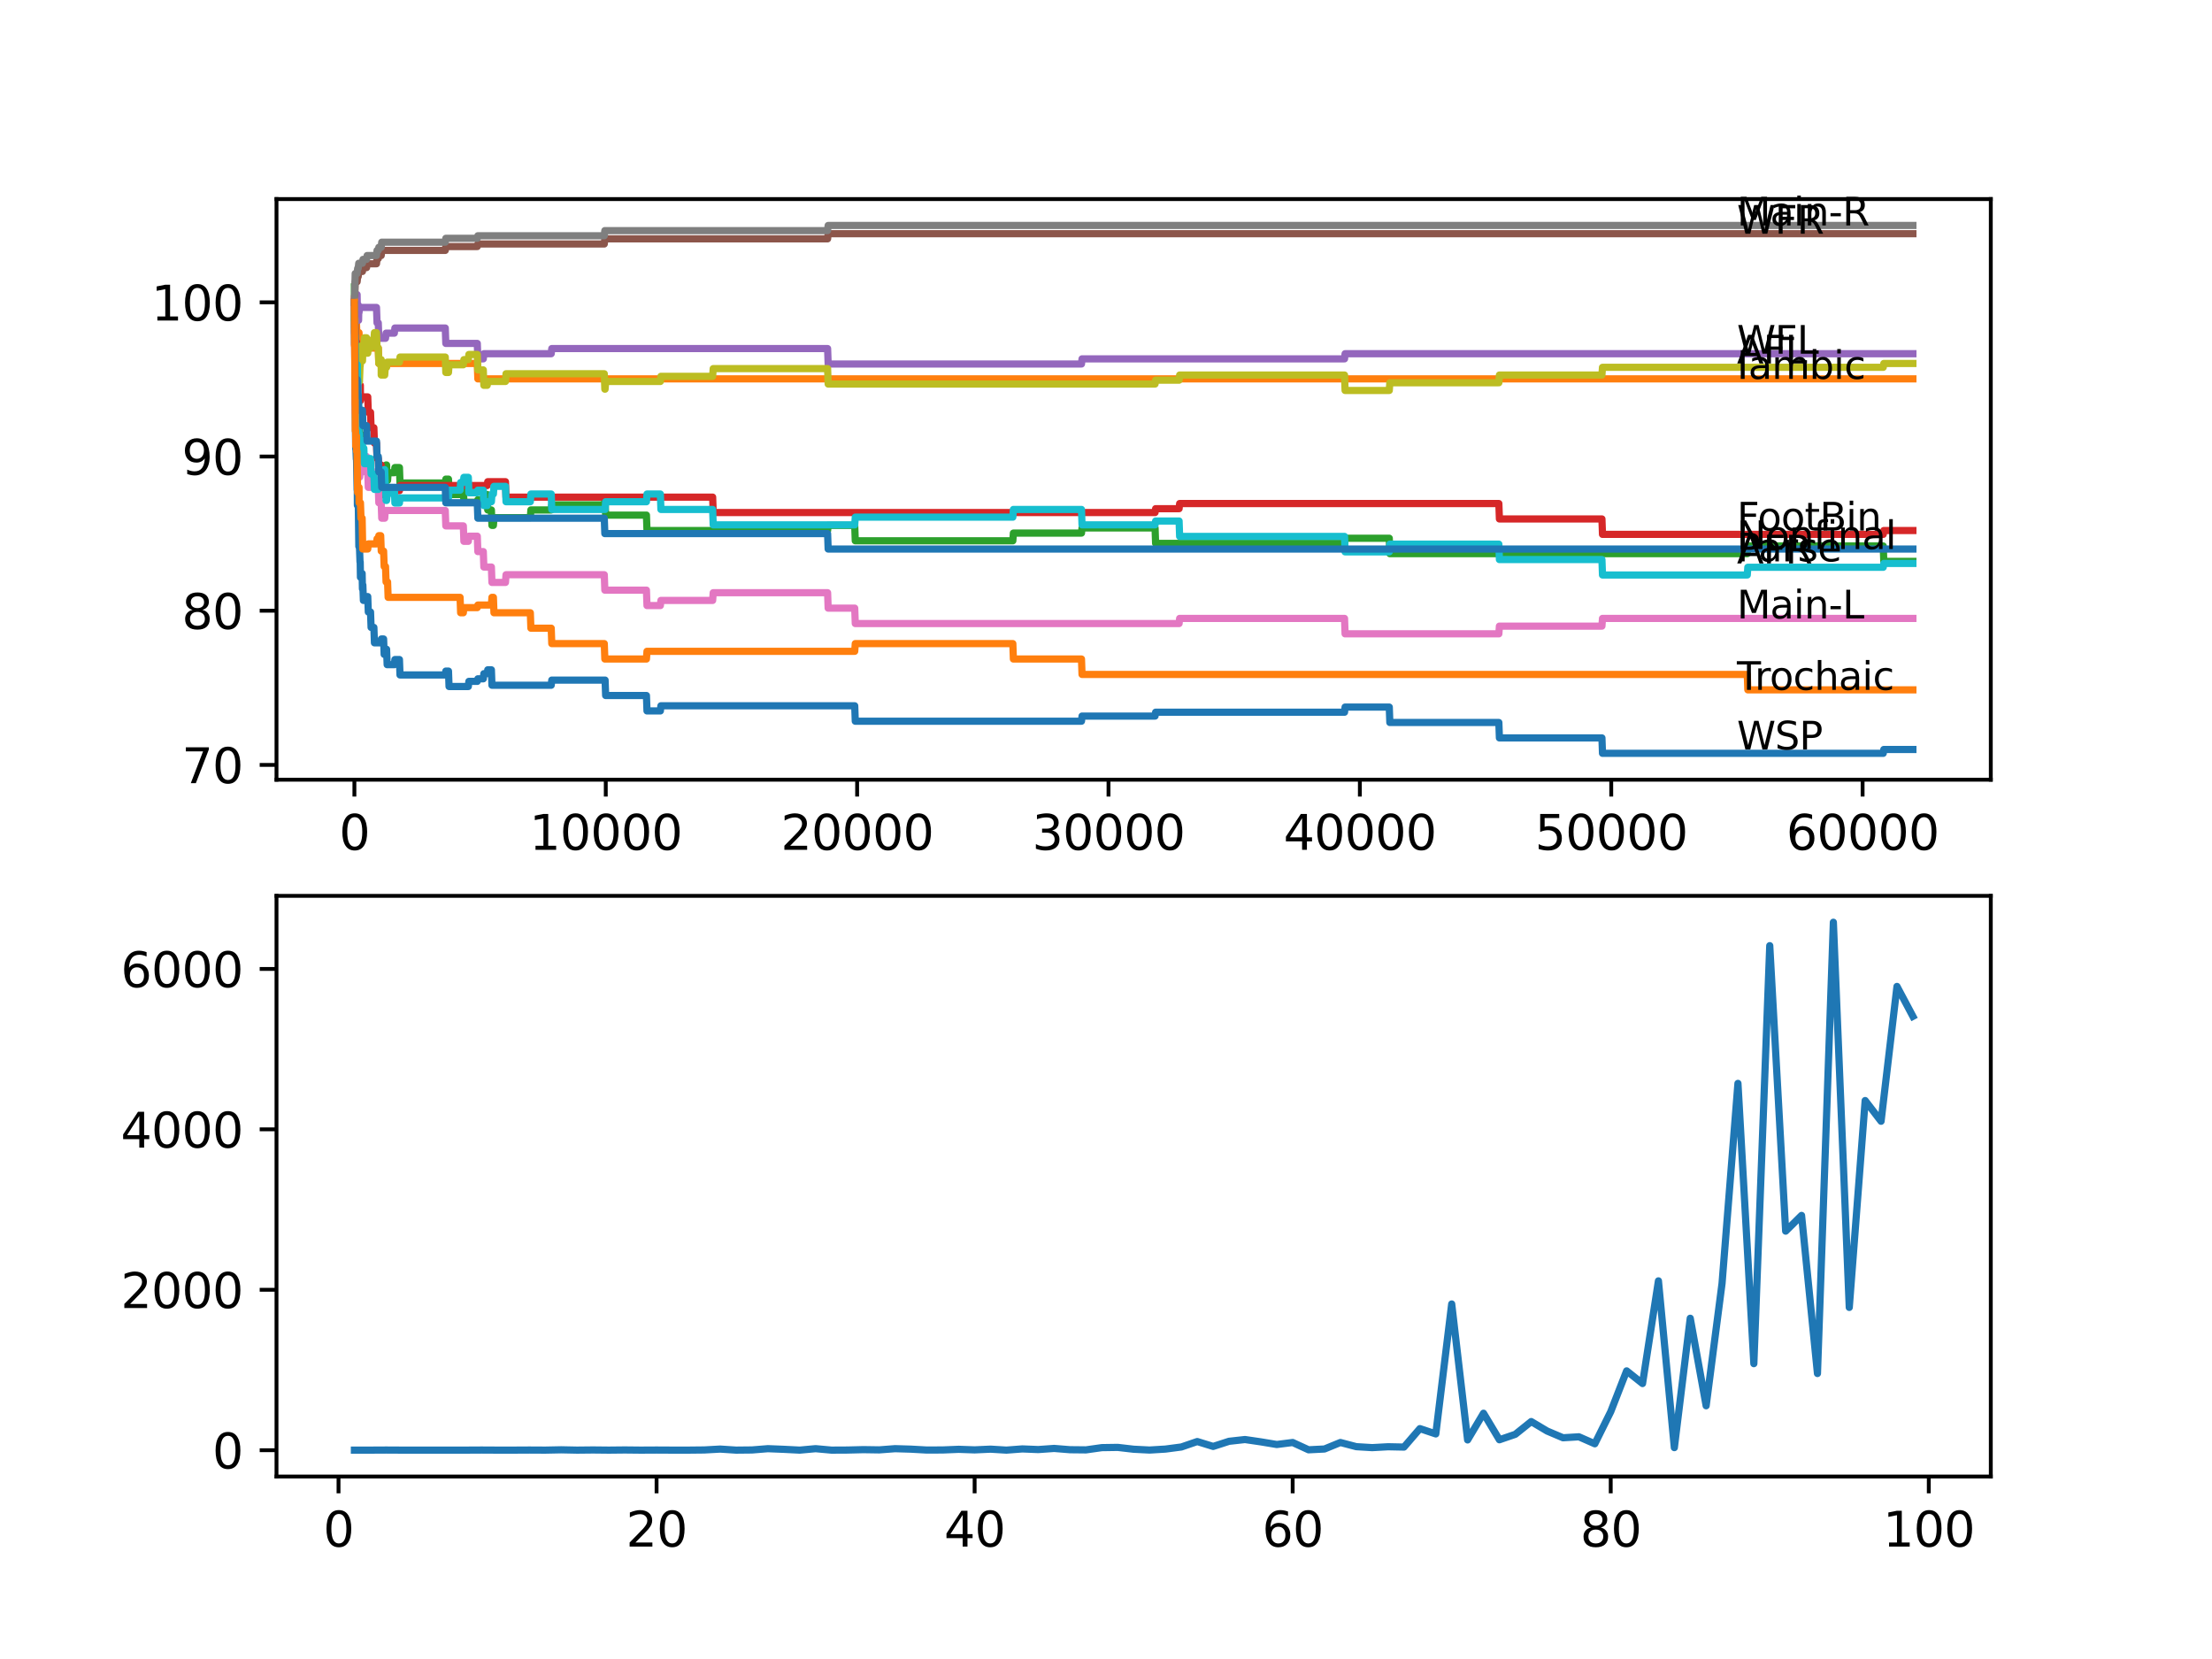<?xml version="1.0" encoding="utf-8" standalone="no"?>
<!DOCTYPE svg PUBLIC "-//W3C//DTD SVG 1.1//EN"
  "http://www.w3.org/Graphics/SVG/1.1/DTD/svg11.dtd">
<svg xmlns:xlink="http://www.w3.org/1999/xlink" width="460.8pt" height="345.6pt" viewBox="0 0 460.8 345.6" xmlns="http://www.w3.org/2000/svg" version="1.1">
 <defs>
  <style type="text/css">*{stroke-linejoin: round; stroke-linecap: butt}</style>
 </defs>
 <g id="figure_1">
  <g id="patch_1">
   <path d="M 0 345.6 
L 460.8 345.6 
L 460.8 0 
L 0 0 
z
" style="fill: #ffffff"/>
  </g>
  <g id="axes_1">
   <g id="patch_2">
    <path d="M 57.6 162.432 
L 414.72 162.432 
L 414.72 41.472 
L 57.6 41.472 
z
" style="fill: #ffffff"/>
   </g>
   <g id="matplotlib.axis_1">
    <g id="xtick_1">
     <g id="line2d_1">
      <defs>
       <path id="m970e9a6463" d="M 0 0 
L 0 3.5 
" style="stroke: #000000; stroke-width: 0.8"/>
      </defs>
      <g>
       <use xlink:href="#m970e9a6463" x="73.827" y="162.432" style="stroke: #000000; stroke-width: 0.8"/>
      </g>
     </g>
     <g id="text_1">
      <!-- 0 -->
      <g transform="translate(70.646 177.03)scale(0.1 -0.1)">
       <defs>
        <path id="DejaVuSans-30" d="M 2034 4250 
Q 1547 4250 1301 3770 
Q 1056 3291 1056 2328 
Q 1056 1369 1301 889 
Q 1547 409 2034 409 
Q 2525 409 2770 889 
Q 3016 1369 3016 2328 
Q 3016 3291 2770 3770 
Q 2525 4250 2034 4250 
z
M 2034 4750 
Q 2819 4750 3233 4129 
Q 3647 3509 3647 2328 
Q 3647 1150 3233 529 
Q 2819 -91 2034 -91 
Q 1250 -91 836 529 
Q 422 1150 422 2328 
Q 422 3509 836 4129 
Q 1250 4750 2034 4750 
z
" transform="scale(0.016)"/>
       </defs>
       <use xlink:href="#DejaVuSans-30"/>
      </g>
     </g>
    </g>
    <g id="xtick_2">
     <g id="line2d_2">
      <g>
       <use xlink:href="#m970e9a6463" x="126.192" y="162.432" style="stroke: #000000; stroke-width: 0.8"/>
      </g>
     </g>
     <g id="text_2">
      <!-- 10000 -->
      <g transform="translate(110.286 177.03)scale(0.1 -0.1)">
       <defs>
        <path id="DejaVuSans-31" d="M 794 531 
L 1825 531 
L 1825 4091 
L 703 3866 
L 703 4441 
L 1819 4666 
L 2450 4666 
L 2450 531 
L 3481 531 
L 3481 0 
L 794 0 
L 794 531 
z
" transform="scale(0.016)"/>
       </defs>
       <use xlink:href="#DejaVuSans-31"/>
       <use xlink:href="#DejaVuSans-30" x="63.623"/>
       <use xlink:href="#DejaVuSans-30" x="127.246"/>
       <use xlink:href="#DejaVuSans-30" x="190.869"/>
       <use xlink:href="#DejaVuSans-30" x="254.492"/>
      </g>
     </g>
    </g>
    <g id="xtick_3">
     <g id="line2d_3">
      <g>
       <use xlink:href="#m970e9a6463" x="178.556" y="162.432" style="stroke: #000000; stroke-width: 0.8"/>
      </g>
     </g>
     <g id="text_3">
      <!-- 20000 -->
      <g transform="translate(162.65 177.03)scale(0.1 -0.1)">
       <defs>
        <path id="DejaVuSans-32" d="M 1228 531 
L 3431 531 
L 3431 0 
L 469 0 
L 469 531 
Q 828 903 1448 1529 
Q 2069 2156 2228 2338 
Q 2531 2678 2651 2914 
Q 2772 3150 2772 3378 
Q 2772 3750 2511 3984 
Q 2250 4219 1831 4219 
Q 1534 4219 1204 4116 
Q 875 4013 500 3803 
L 500 4441 
Q 881 4594 1212 4672 
Q 1544 4750 1819 4750 
Q 2544 4750 2975 4387 
Q 3406 4025 3406 3419 
Q 3406 3131 3298 2873 
Q 3191 2616 2906 2266 
Q 2828 2175 2409 1742 
Q 1991 1309 1228 531 
z
" transform="scale(0.016)"/>
       </defs>
       <use xlink:href="#DejaVuSans-32"/>
       <use xlink:href="#DejaVuSans-30" x="63.623"/>
       <use xlink:href="#DejaVuSans-30" x="127.246"/>
       <use xlink:href="#DejaVuSans-30" x="190.869"/>
       <use xlink:href="#DejaVuSans-30" x="254.492"/>
      </g>
     </g>
    </g>
    <g id="xtick_4">
     <g id="line2d_4">
      <g>
       <use xlink:href="#m970e9a6463" x="230.921" y="162.432" style="stroke: #000000; stroke-width: 0.8"/>
      </g>
     </g>
     <g id="text_4">
      <!-- 30000 -->
      <g transform="translate(215.015 177.03)scale(0.1 -0.1)">
       <defs>
        <path id="DejaVuSans-33" d="M 2597 2516 
Q 3050 2419 3304 2112 
Q 3559 1806 3559 1356 
Q 3559 666 3084 287 
Q 2609 -91 1734 -91 
Q 1441 -91 1130 -33 
Q 819 25 488 141 
L 488 750 
Q 750 597 1062 519 
Q 1375 441 1716 441 
Q 2309 441 2620 675 
Q 2931 909 2931 1356 
Q 2931 1769 2642 2001 
Q 2353 2234 1838 2234 
L 1294 2234 
L 1294 2753 
L 1863 2753 
Q 2328 2753 2575 2939 
Q 2822 3125 2822 3475 
Q 2822 3834 2567 4026 
Q 2313 4219 1838 4219 
Q 1578 4219 1281 4162 
Q 984 4106 628 3988 
L 628 4550 
Q 988 4650 1302 4700 
Q 1616 4750 1894 4750 
Q 2613 4750 3031 4423 
Q 3450 4097 3450 3541 
Q 3450 3153 3228 2886 
Q 3006 2619 2597 2516 
z
" transform="scale(0.016)"/>
       </defs>
       <use xlink:href="#DejaVuSans-33"/>
       <use xlink:href="#DejaVuSans-30" x="63.623"/>
       <use xlink:href="#DejaVuSans-30" x="127.246"/>
       <use xlink:href="#DejaVuSans-30" x="190.869"/>
       <use xlink:href="#DejaVuSans-30" x="254.492"/>
      </g>
     </g>
    </g>
    <g id="xtick_5">
     <g id="line2d_5">
      <g>
       <use xlink:href="#m970e9a6463" x="283.285" y="162.432" style="stroke: #000000; stroke-width: 0.8"/>
      </g>
     </g>
     <g id="text_5">
      <!-- 40000 -->
      <g transform="translate(267.379 177.03)scale(0.1 -0.1)">
       <defs>
        <path id="DejaVuSans-34" d="M 2419 4116 
L 825 1625 
L 2419 1625 
L 2419 4116 
z
M 2253 4666 
L 3047 4666 
L 3047 1625 
L 3713 1625 
L 3713 1100 
L 3047 1100 
L 3047 0 
L 2419 0 
L 2419 1100 
L 313 1100 
L 313 1709 
L 2253 4666 
z
" transform="scale(0.016)"/>
       </defs>
       <use xlink:href="#DejaVuSans-34"/>
       <use xlink:href="#DejaVuSans-30" x="63.623"/>
       <use xlink:href="#DejaVuSans-30" x="127.246"/>
       <use xlink:href="#DejaVuSans-30" x="190.869"/>
       <use xlink:href="#DejaVuSans-30" x="254.492"/>
      </g>
     </g>
    </g>
    <g id="xtick_6">
     <g id="line2d_6">
      <g>
       <use xlink:href="#m970e9a6463" x="335.65" y="162.432" style="stroke: #000000; stroke-width: 0.8"/>
      </g>
     </g>
     <g id="text_6">
      <!-- 50000 -->
      <g transform="translate(319.744 177.03)scale(0.1 -0.1)">
       <defs>
        <path id="DejaVuSans-35" d="M 691 4666 
L 3169 4666 
L 3169 4134 
L 1269 4134 
L 1269 2991 
Q 1406 3038 1543 3061 
Q 1681 3084 1819 3084 
Q 2600 3084 3056 2656 
Q 3513 2228 3513 1497 
Q 3513 744 3044 326 
Q 2575 -91 1722 -91 
Q 1428 -91 1123 -41 
Q 819 9 494 109 
L 494 744 
Q 775 591 1075 516 
Q 1375 441 1709 441 
Q 2250 441 2565 725 
Q 2881 1009 2881 1497 
Q 2881 1984 2565 2268 
Q 2250 2553 1709 2553 
Q 1456 2553 1204 2497 
Q 953 2441 691 2322 
L 691 4666 
z
" transform="scale(0.016)"/>
       </defs>
       <use xlink:href="#DejaVuSans-35"/>
       <use xlink:href="#DejaVuSans-30" x="63.623"/>
       <use xlink:href="#DejaVuSans-30" x="127.246"/>
       <use xlink:href="#DejaVuSans-30" x="190.869"/>
       <use xlink:href="#DejaVuSans-30" x="254.492"/>
      </g>
     </g>
    </g>
    <g id="xtick_7">
     <g id="line2d_7">
      <g>
       <use xlink:href="#m970e9a6463" x="388.014" y="162.432" style="stroke: #000000; stroke-width: 0.8"/>
      </g>
     </g>
     <g id="text_7">
      <!-- 60000 -->
      <g transform="translate(372.108 177.03)scale(0.1 -0.1)">
       <defs>
        <path id="DejaVuSans-36" d="M 2113 2584 
Q 1688 2584 1439 2293 
Q 1191 2003 1191 1497 
Q 1191 994 1439 701 
Q 1688 409 2113 409 
Q 2538 409 2786 701 
Q 3034 994 3034 1497 
Q 3034 2003 2786 2293 
Q 2538 2584 2113 2584 
z
M 3366 4563 
L 3366 3988 
Q 3128 4100 2886 4159 
Q 2644 4219 2406 4219 
Q 1781 4219 1451 3797 
Q 1122 3375 1075 2522 
Q 1259 2794 1537 2939 
Q 1816 3084 2150 3084 
Q 2853 3084 3261 2657 
Q 3669 2231 3669 1497 
Q 3669 778 3244 343 
Q 2819 -91 2113 -91 
Q 1303 -91 875 529 
Q 447 1150 447 2328 
Q 447 3434 972 4092 
Q 1497 4750 2381 4750 
Q 2619 4750 2861 4703 
Q 3103 4656 3366 4563 
z
" transform="scale(0.016)"/>
       </defs>
       <use xlink:href="#DejaVuSans-36"/>
       <use xlink:href="#DejaVuSans-30" x="63.623"/>
       <use xlink:href="#DejaVuSans-30" x="127.246"/>
       <use xlink:href="#DejaVuSans-30" x="190.869"/>
       <use xlink:href="#DejaVuSans-30" x="254.492"/>
      </g>
     </g>
    </g>
   </g>
   <g id="matplotlib.axis_2">
    <g id="ytick_1">
     <g id="line2d_8">
      <defs>
       <path id="mab4cc6ba25" d="M 0 0 
L -3.5 0 
" style="stroke: #000000; stroke-width: 0.8"/>
      </defs>
      <g>
       <use xlink:href="#mab4cc6ba25" x="57.6" y="159.343" style="stroke: #000000; stroke-width: 0.8"/>
      </g>
     </g>
     <g id="text_8">
      <!-- 70 -->
      <g transform="translate(37.875 163.142)scale(0.1 -0.1)">
       <defs>
        <path id="DejaVuSans-37" d="M 525 4666 
L 3525 4666 
L 3525 4397 
L 1831 0 
L 1172 0 
L 2766 4134 
L 525 4134 
L 525 4666 
z
" transform="scale(0.016)"/>
       </defs>
       <use xlink:href="#DejaVuSans-37"/>
       <use xlink:href="#DejaVuSans-30" x="63.623"/>
      </g>
     </g>
    </g>
    <g id="ytick_2">
     <g id="line2d_9">
      <g>
       <use xlink:href="#mab4cc6ba25" x="57.6" y="127.221" style="stroke: #000000; stroke-width: 0.8"/>
      </g>
     </g>
     <g id="text_9">
      <!-- 80 -->
      <g transform="translate(37.875 131.02)scale(0.1 -0.1)">
       <defs>
        <path id="DejaVuSans-38" d="M 2034 2216 
Q 1584 2216 1326 1975 
Q 1069 1734 1069 1313 
Q 1069 891 1326 650 
Q 1584 409 2034 409 
Q 2484 409 2743 651 
Q 3003 894 3003 1313 
Q 3003 1734 2745 1975 
Q 2488 2216 2034 2216 
z
M 1403 2484 
Q 997 2584 770 2862 
Q 544 3141 544 3541 
Q 544 4100 942 4425 
Q 1341 4750 2034 4750 
Q 2731 4750 3128 4425 
Q 3525 4100 3525 3541 
Q 3525 3141 3298 2862 
Q 3072 2584 2669 2484 
Q 3125 2378 3379 2068 
Q 3634 1759 3634 1313 
Q 3634 634 3220 271 
Q 2806 -91 2034 -91 
Q 1263 -91 848 271 
Q 434 634 434 1313 
Q 434 1759 690 2068 
Q 947 2378 1403 2484 
z
M 1172 3481 
Q 1172 3119 1398 2916 
Q 1625 2713 2034 2713 
Q 2441 2713 2670 2916 
Q 2900 3119 2900 3481 
Q 2900 3844 2670 4047 
Q 2441 4250 2034 4250 
Q 1625 4250 1398 4047 
Q 1172 3844 1172 3481 
z
" transform="scale(0.016)"/>
       </defs>
       <use xlink:href="#DejaVuSans-38"/>
       <use xlink:href="#DejaVuSans-30" x="63.623"/>
      </g>
     </g>
    </g>
    <g id="ytick_3">
     <g id="line2d_10">
      <g>
       <use xlink:href="#mab4cc6ba25" x="57.6" y="95.099" style="stroke: #000000; stroke-width: 0.8"/>
      </g>
     </g>
     <g id="text_10">
      <!-- 90 -->
      <g transform="translate(37.875 98.899)scale(0.1 -0.1)">
       <defs>
        <path id="DejaVuSans-39" d="M 703 97 
L 703 672 
Q 941 559 1184 500 
Q 1428 441 1663 441 
Q 2288 441 2617 861 
Q 2947 1281 2994 2138 
Q 2813 1869 2534 1725 
Q 2256 1581 1919 1581 
Q 1219 1581 811 2004 
Q 403 2428 403 3163 
Q 403 3881 828 4315 
Q 1253 4750 1959 4750 
Q 2769 4750 3195 4129 
Q 3622 3509 3622 2328 
Q 3622 1225 3098 567 
Q 2575 -91 1691 -91 
Q 1453 -91 1209 -44 
Q 966 3 703 97 
z
M 1959 2075 
Q 2384 2075 2632 2365 
Q 2881 2656 2881 3163 
Q 2881 3666 2632 3958 
Q 2384 4250 1959 4250 
Q 1534 4250 1286 3958 
Q 1038 3666 1038 3163 
Q 1038 2656 1286 2365 
Q 1534 2075 1959 2075 
z
" transform="scale(0.016)"/>
       </defs>
       <use xlink:href="#DejaVuSans-39"/>
       <use xlink:href="#DejaVuSans-30" x="63.623"/>
      </g>
     </g>
    </g>
    <g id="ytick_4">
     <g id="line2d_11">
      <g>
       <use xlink:href="#mab4cc6ba25" x="57.6" y="62.978" style="stroke: #000000; stroke-width: 0.8"/>
      </g>
     </g>
     <g id="text_11">
      <!-- 100 -->
      <g transform="translate(31.512 66.777)scale(0.1 -0.1)">
       <use xlink:href="#DejaVuSans-31"/>
       <use xlink:href="#DejaVuSans-30" x="63.623"/>
       <use xlink:href="#DejaVuSans-30" x="127.246"/>
      </g>
     </g>
    </g>
   </g>
   <g id="line2d_12">
    <path d="M 73.833 62.978 
L 73.974 82.786 
L 73.979 82.786 
L 74.1 93.493 
L 74.105 92.423 
L 74.115 92.423 
L 74.231 95.635 
L 74.273 95.635 
L 74.393 102.059 
L 74.43 102.059 
L 74.451 105.271 
L 74.54 104.201 
L 74.629 104.201 
L 74.754 113.837 
L 74.88 113.837 
L 74.995 117.049 
L 75.037 117.049 
L 75.089 120.261 
L 75.147 119.458 
L 75.44 119.458 
L 75.503 122.671 
L 75.55 121.868 
L 75.587 121.868 
L 75.702 125.08 
L 76.362 125.08 
L 76.477 124.277 
L 76.608 124.277 
L 76.723 127.489 
L 77.189 127.489 
L 77.304 130.701 
L 77.886 130.701 
L 78.001 133.913 
L 79.331 133.913 
L 79.446 133.11 
L 79.912 133.11 
L 80.027 136.322 
L 80.31 136.322 
L 80.425 135.252 
L 80.535 135.252 
L 80.651 138.464 
L 82.148 138.464 
L 82.263 137.393 
L 83.211 137.393 
L 83.326 140.605 
L 92.757 140.605 
L 92.872 139.802 
L 93.428 139.802 
L 93.543 143.014 
L 97.559 143.014 
L 97.674 141.944 
L 99.428 141.944 
L 99.544 141.408 
L 100.68 141.408 
L 100.795 140.338 
L 101.492 140.338 
L 101.607 139.535 
L 102.366 139.535 
L 102.481 142.747 
L 114.829 142.747 
L 114.944 141.676 
L 126.051 141.676 
L 126.166 144.888 
L 134.665 144.888 
L 134.78 148.1 
L 137.566 148.1 
L 137.681 147.03 
L 178.054 147.03 
L 178.169 150.242 
L 225.292 150.242 
L 225.407 149.171 
L 240.619 149.171 
L 240.734 148.368 
L 280.091 148.368 
L 280.206 147.297 
L 289.412 147.297 
L 289.527 150.509 
L 312.238 150.509 
L 312.353 153.722 
L 333.712 153.722 
L 333.828 156.934 
L 392.313 156.934 
L 392.429 156.131 
L 398.487 156.131 
L 398.487 156.131 
" clip-path="url(#p47498656dc)" style="fill: none; stroke: #1f77b4; stroke-width: 1.5; stroke-linecap: square"/>
   </g>
   <g id="line2d_13">
    <path d="M 73.833 66.19 
L 73.854 71.972 
L 73.943 67.689 
L 74.063 66.083 
L 74.215 66.083 
L 74.33 69.295 
L 74.791 69.295 
L 74.906 72.507 
L 78.802 72.507 
L 78.917 75.719 
L 99.428 75.719 
L 99.544 78.931 
L 398.487 78.931 
L 398.487 78.931 
" clip-path="url(#p47498656dc)" style="fill: none; stroke: #ff7f0e; stroke-width: 1.5; stroke-linecap: square"/>
   </g>
   <g id="line2d_14">
    <path d="M 73.833 59.765 
L 73.964 74.756 
L 73.979 73.685 
L 73.99 80.109 
L 74.047 79.574 
L 74.095 79.574 
L 74.21 84.927 
L 74.215 84.927 
L 74.273 83.857 
L 74.283 90.281 
L 74.299 90.281 
L 74.377 90.281 
L 74.383 88.675 
L 74.388 91.887 
L 74.487 89.21 
L 74.618 89.21 
L 74.644 88.14 
L 74.65 91.352 
L 74.723 89.746 
L 74.791 89.746 
L 74.88 87.069 
L 74.885 90.281 
L 74.896 90.281 
L 75.037 90.281 
L 75.089 93.493 
L 75.147 92.69 
L 75.257 92.69 
L 75.372 95.902 
L 75.44 95.902 
L 75.556 93.493 
L 75.587 93.493 
L 75.702 96.705 
L 76.362 96.705 
L 76.477 95.902 
L 76.608 95.902 
L 76.723 99.115 
L 78.802 99.115 
L 78.917 98.472 
L 79.305 98.472 
L 79.331 97.401 
L 79.336 100.614 
L 79.404 100.614 
L 79.41 100.614 
L 79.525 99.543 
L 79.912 99.543 
L 80.027 97.937 
L 80.31 97.937 
L 80.425 96.866 
L 80.535 96.866 
L 80.651 100.078 
L 80.74 100.078 
L 80.855 98.472 
L 82.148 98.472 
L 82.263 97.401 
L 83.211 97.401 
L 83.326 100.614 
L 92.757 100.614 
L 92.872 99.811 
L 93.428 99.811 
L 93.543 103.023 
L 95.842 103.023 
L 95.957 101.417 
L 96.522 101.417 
L 96.637 104.629 
L 99.428 104.629 
L 99.544 104.093 
L 100.68 104.093 
L 100.795 103.023 
L 101.492 103.023 
L 101.607 106.235 
L 102.366 106.235 
L 102.481 109.447 
L 102.785 109.447 
L 102.9 107.841 
L 110.477 107.841 
L 110.593 106.235 
L 114.829 106.235 
L 114.944 105.164 
L 125.883 105.164 
L 125.998 104.093 
L 126.051 104.093 
L 126.166 107.306 
L 134.665 107.306 
L 134.78 110.518 
L 172.404 110.518 
L 172.519 109.447 
L 178.054 109.447 
L 178.169 112.659 
L 210.991 112.659 
L 211.106 111.053 
L 225.292 111.053 
L 225.407 109.982 
L 240.619 109.982 
L 240.734 113.195 
L 280.091 113.195 
L 280.206 112.124 
L 289.412 112.124 
L 289.527 115.336 
L 363.99 115.336 
L 364.105 113.73 
L 392.313 113.73 
L 392.429 116.942 
L 398.487 116.942 
L 398.487 116.942 
" clip-path="url(#p47498656dc)" style="fill: none; stroke: #2ca02c; stroke-width: 1.5; stroke-linecap: square"/>
   </g>
   <g id="line2d_15">
    <path d="M 73.833 62.978 
L 73.896 61.532 
L 73.901 64.744 
L 73.932 64.744 
L 73.964 64.744 
L 74.084 71.169 
L 74.215 71.169 
L 74.273 74.381 
L 74.325 72.775 
L 74.383 72.775 
L 74.393 71.704 
L 74.398 74.916 
L 74.482 74.916 
L 74.55 74.916 
L 74.665 73.845 
L 74.723 73.845 
L 74.843 80.27 
L 75.069 80.27 
L 75.089 83.482 
L 75.178 82.679 
L 76.608 82.679 
L 76.723 85.891 
L 77.189 85.891 
L 77.304 89.103 
L 77.886 89.103 
L 78.001 92.315 
L 78.43 92.315 
L 78.546 95.528 
L 78.802 95.528 
L 78.917 98.74 
L 79.305 98.74 
L 79.41 96.866 
L 79.525 100.078 
L 80.143 100.078 
L 80.258 103.29 
L 80.535 103.29 
L 80.651 102.22 
L 83.211 102.22 
L 83.326 101.149 
L 101.492 101.149 
L 101.607 100.346 
L 105.299 100.346 
L 105.414 103.558 
L 148.457 103.558 
L 148.573 106.77 
L 240.619 106.77 
L 240.734 105.967 
L 245.625 105.967 
L 245.74 104.896 
L 312.238 104.896 
L 312.353 108.109 
L 333.712 108.109 
L 333.828 111.321 
L 392.313 111.321 
L 392.429 110.518 
L 398.487 110.518 
L 398.487 110.518 
" clip-path="url(#p47498656dc)" style="fill: none; stroke: #d62728; stroke-width: 1.5; stroke-linecap: square"/>
   </g>
   <g id="line2d_16">
    <path d="M 73.833 62.978 
L 73.854 69.402 
L 73.948 67.26 
L 73.995 67.26 
L 74.126 62.442 
L 74.215 62.442 
L 74.33 61.371 
L 74.393 61.371 
L 74.451 64.584 
L 74.503 63.513 
L 74.618 63.513 
L 74.702 66.725 
L 74.728 65.119 
L 74.791 65.119 
L 74.906 64.048 
L 78.43 64.048 
L 78.546 67.26 
L 78.802 67.26 
L 78.917 70.473 
L 80.31 70.473 
L 80.425 69.402 
L 82.148 69.402 
L 82.263 68.331 
L 92.757 68.331 
L 92.872 71.543 
L 99.428 71.543 
L 99.544 74.756 
L 100.68 74.756 
L 100.795 73.685 
L 114.829 73.685 
L 114.944 72.614 
L 172.404 72.614 
L 172.519 75.826 
L 225.292 75.826 
L 225.407 74.756 
L 280.091 74.756 
L 280.206 73.685 
L 398.487 73.685 
L 398.487 73.685 
" clip-path="url(#p47498656dc)" style="fill: none; stroke: #9467bd; stroke-width: 1.5; stroke-linecap: square"/>
   </g>
   <g id="line2d_17">
    <path d="M 73.833 62.978 
L 73.869 62.978 
L 74.006 58.695 
L 74.393 58.695 
L 74.508 57.624 
L 74.618 57.624 
L 74.733 56.553 
L 75.503 56.553 
L 75.618 55.75 
L 76.362 55.75 
L 76.477 54.947 
L 78.43 54.947 
L 78.546 53.876 
L 78.802 53.876 
L 78.917 53.234 
L 79.41 53.234 
L 79.525 52.163 
L 92.757 52.163 
L 92.872 51.36 
L 99.428 51.36 
L 99.544 50.825 
L 125.883 50.825 
L 125.998 49.754 
L 172.404 49.754 
L 172.519 48.683 
L 398.487 48.683 
L 398.487 48.683 
" clip-path="url(#p47498656dc)" style="fill: none; stroke: #8c564b; stroke-width: 1.5; stroke-linecap: square"/>
   </g>
   <g id="line2d_18">
    <path d="M 73.833 62.978 
L 73.838 62.175 
L 73.875 71.811 
L 73.885 71.811 
L 73.896 71.811 
L 74.026 85.998 
L 74.115 85.998 
L 74.236 92.423 
L 74.273 92.423 
L 74.393 90.816 
L 74.508 94.029 
L 74.55 94.029 
L 74.618 92.958 
L 74.623 96.17 
L 74.655 94.564 
L 74.702 94.564 
L 74.817 99.382 
L 74.922 99.382 
L 75.037 97.776 
L 75.158 95.099 
L 75.503 95.099 
L 75.514 98.312 
L 75.613 96.705 
L 75.796 96.705 
L 75.912 95.099 
L 76.362 95.099 
L 76.477 98.312 
L 76.608 98.312 
L 76.723 101.524 
L 77.189 101.524 
L 77.304 99.918 
L 77.886 99.918 
L 78.001 98.312 
L 78.43 98.312 
L 78.546 101.524 
L 78.802 101.524 
L 78.917 104.736 
L 79.41 104.736 
L 79.525 107.948 
L 80.143 107.948 
L 80.258 106.342 
L 92.757 106.342 
L 92.872 109.554 
L 96.522 109.554 
L 96.637 112.766 
L 97.559 112.766 
L 97.674 111.696 
L 99.428 111.696 
L 99.544 114.908 
L 100.68 114.908 
L 100.795 118.12 
L 102.366 118.12 
L 102.481 121.332 
L 105.299 121.332 
L 105.414 119.726 
L 125.883 119.726 
L 125.998 122.938 
L 134.665 122.938 
L 134.78 126.15 
L 137.566 126.15 
L 137.681 125.08 
L 148.457 125.08 
L 148.573 123.474 
L 172.404 123.474 
L 172.519 126.686 
L 178.054 126.686 
L 178.169 129.898 
L 245.625 129.898 
L 245.74 128.827 
L 280.091 128.827 
L 280.206 132.039 
L 312.238 132.039 
L 312.353 130.433 
L 333.712 130.433 
L 333.828 128.827 
L 398.487 128.827 
L 398.487 128.827 
" clip-path="url(#p47498656dc)" style="fill: none; stroke: #e377c2; stroke-width: 1.5; stroke-linecap: square"/>
   </g>
   <g id="line2d_19">
    <path d="M 73.833 62.978 
L 73.838 62.978 
L 73.995 56.981 
L 74.393 56.981 
L 74.508 55.911 
L 74.618 55.911 
L 74.733 54.84 
L 75.503 54.84 
L 75.618 54.037 
L 76.362 54.037 
L 76.477 53.234 
L 78.43 53.234 
L 78.546 52.163 
L 78.802 52.163 
L 78.917 51.521 
L 79.41 51.521 
L 79.525 50.45 
L 92.757 50.45 
L 92.872 49.647 
L 99.428 49.647 
L 99.544 49.112 
L 125.883 49.112 
L 125.998 48.041 
L 172.404 48.041 
L 172.519 46.97 
L 398.487 46.97 
L 398.487 46.97 
" clip-path="url(#p47498656dc)" style="fill: none; stroke: #7f7f7f; stroke-width: 1.5; stroke-linecap: square"/>
   </g>
   <g id="line2d_20">
    <path d="M 73.833 66.19 
L 73.869 64.209 
L 73.901 69.027 
L 73.937 66.35 
L 74.021 76.255 
L 74.058 74.648 
L 74.095 74.648 
L 74.21 71.972 
L 74.215 71.972 
L 74.273 75.184 
L 74.325 73.578 
L 74.383 73.578 
L 74.393 72.507 
L 74.398 75.719 
L 74.482 75.719 
L 74.55 75.719 
L 74.623 77.861 
L 74.665 74.648 
L 74.702 74.648 
L 74.817 79.467 
L 74.88 79.467 
L 75 76.255 
L 75.037 76.255 
L 75.158 73.578 
L 75.257 73.578 
L 75.372 71.972 
L 75.503 71.972 
L 75.514 75.184 
L 75.613 71.972 
L 75.796 71.972 
L 75.912 70.366 
L 76.362 70.366 
L 76.477 73.578 
L 76.608 73.578 
L 76.723 72.507 
L 77.189 72.507 
L 77.304 70.901 
L 77.886 70.901 
L 78.001 69.295 
L 78.43 69.295 
L 78.546 72.507 
L 78.802 72.507 
L 78.917 75.719 
L 79.331 75.719 
L 79.41 74.916 
L 79.415 78.128 
L 79.425 78.128 
L 80.143 78.128 
L 80.258 76.522 
L 80.535 76.522 
L 80.651 75.452 
L 83.211 75.452 
L 83.326 74.381 
L 92.757 74.381 
L 92.872 77.593 
L 93.428 77.593 
L 93.543 75.987 
L 96.522 75.987 
L 96.637 74.916 
L 97.559 74.916 
L 97.674 73.845 
L 99.428 73.845 
L 99.544 77.058 
L 100.68 77.058 
L 100.795 80.27 
L 101.492 80.27 
L 101.607 79.467 
L 105.299 79.467 
L 105.414 77.861 
L 125.883 77.861 
L 125.998 81.073 
L 126.051 81.073 
L 126.166 79.467 
L 137.566 79.467 
L 137.681 78.396 
L 148.457 78.396 
L 148.573 76.79 
L 172.404 76.79 
L 172.519 80.002 
L 240.619 80.002 
L 240.734 79.199 
L 245.625 79.199 
L 245.74 78.128 
L 280.091 78.128 
L 280.206 81.341 
L 289.412 81.341 
L 289.527 79.734 
L 312.238 79.734 
L 312.353 78.128 
L 333.712 78.128 
L 333.828 76.522 
L 392.313 76.522 
L 392.429 75.719 
L 398.487 75.719 
L 398.487 75.719 
" clip-path="url(#p47498656dc)" style="fill: none; stroke: #bcbd22; stroke-width: 1.5; stroke-linecap: square"/>
   </g>
   <g id="line2d_21">
    <path d="M 73.833 66.19 
L 73.848 64.744 
L 73.89 71.704 
L 73.896 70.098 
L 73.943 69.83 
L 74.021 79.734 
L 74.1 76.522 
L 74.131 78.664 
L 74.215 78.664 
L 74.273 81.876 
L 74.325 80.27 
L 74.377 80.27 
L 74.451 75.987 
L 74.487 79.199 
L 74.55 79.199 
L 74.644 85.623 
L 74.665 84.017 
L 74.702 84.017 
L 74.796 93.654 
L 74.822 92.048 
L 74.88 92.048 
L 74.922 90.442 
L 74.927 93.654 
L 74.985 93.654 
L 75.037 93.654 
L 75.069 92.583 
L 75.074 95.795 
L 75.137 94.992 
L 75.257 94.992 
L 75.372 93.386 
L 75.44 93.386 
L 75.514 91.78 
L 75.519 94.992 
L 75.545 94.992 
L 75.587 94.992 
L 75.702 93.386 
L 75.796 93.386 
L 75.912 96.598 
L 76.608 96.598 
L 76.723 95.528 
L 77.189 95.528 
L 77.304 98.74 
L 77.886 98.74 
L 78.001 101.952 
L 78.802 101.952 
L 78.917 101.31 
L 79.305 101.31 
L 79.42 99.436 
L 79.912 99.436 
L 80.027 97.83 
L 80.143 97.83 
L 80.258 101.042 
L 80.31 101.042 
L 80.425 104.254 
L 80.535 104.254 
L 80.651 103.183 
L 80.74 103.183 
L 80.855 101.577 
L 82.148 101.577 
L 82.263 104.789 
L 83.211 104.789 
L 83.326 103.719 
L 93.428 103.719 
L 93.543 102.113 
L 95.842 102.113 
L 95.957 100.507 
L 96.522 100.507 
L 96.637 99.436 
L 97.559 99.436 
L 97.674 102.648 
L 99.428 102.648 
L 99.544 102.113 
L 100.68 102.113 
L 100.795 105.325 
L 101.492 105.325 
L 101.607 104.522 
L 102.366 104.522 
L 102.481 102.916 
L 102.785 102.916 
L 102.9 101.31 
L 105.299 101.31 
L 105.414 104.522 
L 110.477 104.522 
L 110.593 102.916 
L 114.829 102.916 
L 114.944 106.128 
L 126.051 106.128 
L 126.166 104.522 
L 134.665 104.522 
L 134.78 102.916 
L 137.566 102.916 
L 137.681 106.128 
L 148.457 106.128 
L 148.573 109.34 
L 178.054 109.34 
L 178.169 107.734 
L 210.991 107.734 
L 211.106 106.128 
L 225.292 106.128 
L 225.407 109.34 
L 240.619 109.34 
L 240.734 108.537 
L 245.625 108.537 
L 245.74 111.749 
L 280.091 111.749 
L 280.206 114.961 
L 289.412 114.961 
L 289.527 113.355 
L 312.238 113.355 
L 312.353 116.567 
L 333.712 116.567 
L 333.828 119.78 
L 363.99 119.78 
L 364.105 118.174 
L 392.313 118.174 
L 392.429 117.37 
L 398.487 117.37 
L 398.487 117.37 
" clip-path="url(#p47498656dc)" style="fill: none; stroke: #17becf; stroke-width: 1.5; stroke-linecap: square"/>
   </g>
   <g id="line2d_22">
    <path d="M 73.833 62.978 
L 73.869 62.978 
L 74.006 79.038 
L 74.393 79.038 
L 74.508 82.251 
L 74.618 82.251 
L 74.733 85.463 
L 75.503 85.463 
L 75.618 88.675 
L 76.362 88.675 
L 76.477 91.887 
L 78.43 91.887 
L 78.546 95.099 
L 78.802 95.099 
L 78.917 98.312 
L 79.41 98.312 
L 79.525 101.524 
L 92.757 101.524 
L 92.872 104.736 
L 99.428 104.736 
L 99.544 107.948 
L 125.883 107.948 
L 125.998 111.16 
L 172.404 111.16 
L 172.519 114.372 
L 398.487 114.372 
L 398.487 114.372 
" clip-path="url(#p47498656dc)" style="fill: none; stroke: #1f77b4; stroke-width: 1.5; stroke-linecap: square"/>
   </g>
   <g id="line2d_23">
    <path d="M 73.833 62.978 
L 73.974 84.392 
L 73.979 84.392 
L 73.995 83.321 
L 74.011 89.746 
L 74.063 89.746 
L 74.1 89.746 
L 74.115 92.958 
L 74.21 91.887 
L 74.215 91.887 
L 74.273 90.816 
L 74.278 94.029 
L 74.314 94.029 
L 74.377 94.029 
L 74.498 102.594 
L 74.791 102.594 
L 74.796 101.524 
L 74.801 104.736 
L 74.89 104.736 
L 75.089 104.736 
L 75.205 107.948 
L 75.44 107.948 
L 75.561 114.372 
L 76.608 114.372 
L 76.723 113.302 
L 78.43 113.302 
L 78.546 112.231 
L 78.802 112.231 
L 78.917 111.589 
L 79.305 111.589 
L 79.42 114.801 
L 79.912 114.801 
L 80.027 118.013 
L 80.31 118.013 
L 80.425 121.225 
L 80.74 121.225 
L 80.855 124.437 
L 95.842 124.437 
L 95.957 127.649 
L 96.522 127.649 
L 96.637 126.579 
L 99.428 126.579 
L 99.544 126.043 
L 102.366 126.043 
L 102.481 124.437 
L 102.785 124.437 
L 102.9 127.649 
L 110.477 127.649 
L 110.593 130.862 
L 114.829 130.862 
L 114.944 134.074 
L 125.883 134.074 
L 125.998 137.286 
L 134.665 137.286 
L 134.78 135.68 
L 178.054 135.68 
L 178.169 134.074 
L 210.991 134.074 
L 211.106 137.286 
L 225.292 137.286 
L 225.407 140.498 
L 363.99 140.498 
L 364.105 143.71 
L 398.487 143.71 
L 398.487 143.71 
" clip-path="url(#p47498656dc)" style="fill: none; stroke: #ff7f0e; stroke-width: 1.5; stroke-linecap: square"/>
   </g>
   <g id="patch_3">
    <path d="M 57.6 162.432 
L 57.6 41.472 
" style="fill: none; stroke: #000000; stroke-width: 0.8; stroke-linejoin: miter; stroke-linecap: square"/>
   </g>
   <g id="patch_4">
    <path d="M 414.72 162.432 
L 414.72 41.472 
" style="fill: none; stroke: #000000; stroke-width: 0.8; stroke-linejoin: miter; stroke-linecap: square"/>
   </g>
   <g id="patch_5">
    <path d="M 57.6 162.432 
L 414.72 162.432 
" style="fill: none; stroke: #000000; stroke-width: 0.8; stroke-linejoin: miter; stroke-linecap: square"/>
   </g>
   <g id="patch_6">
    <path d="M 57.6 41.472 
L 414.72 41.472 
" style="fill: none; stroke: #000000; stroke-width: 0.8; stroke-linejoin: miter; stroke-linecap: square"/>
   </g>
   <g id="text_12">
    <!-- WSP -->
    <g transform="translate(361.832 156.131)scale(0.08 -0.08)">
     <defs>
      <path id="DejaVuSans-57" d="M 213 4666 
L 850 4666 
L 1831 722 
L 2809 4666 
L 3519 4666 
L 4500 722 
L 5478 4666 
L 6119 4666 
L 4947 0 
L 4153 0 
L 3169 4050 
L 2175 0 
L 1381 0 
L 213 4666 
z
" transform="scale(0.016)"/>
      <path id="DejaVuSans-53" d="M 3425 4513 
L 3425 3897 
Q 3066 4069 2747 4153 
Q 2428 4238 2131 4238 
Q 1616 4238 1336 4038 
Q 1056 3838 1056 3469 
Q 1056 3159 1242 3001 
Q 1428 2844 1947 2747 
L 2328 2669 
Q 3034 2534 3370 2195 
Q 3706 1856 3706 1288 
Q 3706 609 3251 259 
Q 2797 -91 1919 -91 
Q 1588 -91 1214 -16 
Q 841 59 441 206 
L 441 856 
Q 825 641 1194 531 
Q 1563 422 1919 422 
Q 2459 422 2753 634 
Q 3047 847 3047 1241 
Q 3047 1584 2836 1778 
Q 2625 1972 2144 2069 
L 1759 2144 
Q 1053 2284 737 2584 
Q 422 2884 422 3419 
Q 422 4038 858 4394 
Q 1294 4750 2059 4750 
Q 2388 4750 2728 4690 
Q 3069 4631 3425 4513 
z
" transform="scale(0.016)"/>
      <path id="DejaVuSans-50" d="M 1259 4147 
L 1259 2394 
L 2053 2394 
Q 2494 2394 2734 2622 
Q 2975 2850 2975 3272 
Q 2975 3691 2734 3919 
Q 2494 4147 2053 4147 
L 1259 4147 
z
M 628 4666 
L 2053 4666 
Q 2838 4666 3239 4311 
Q 3641 3956 3641 3272 
Q 3641 2581 3239 2228 
Q 2838 1875 2053 1875 
L 1259 1875 
L 1259 0 
L 628 0 
L 628 4666 
z
" transform="scale(0.016)"/>
     </defs>
     <use xlink:href="#DejaVuSans-57"/>
     <use xlink:href="#DejaVuSans-53" x="98.877"/>
     <use xlink:href="#DejaVuSans-50" x="162.354"/>
    </g>
   </g>
   <g id="text_13">
    <!-- Iambic -->
    <g transform="translate(361.832 78.931)scale(0.08 -0.08)">
     <defs>
      <path id="DejaVuSans-49" d="M 628 4666 
L 1259 4666 
L 1259 0 
L 628 0 
L 628 4666 
z
" transform="scale(0.016)"/>
      <path id="DejaVuSans-61" d="M 2194 1759 
Q 1497 1759 1228 1600 
Q 959 1441 959 1056 
Q 959 750 1161 570 
Q 1363 391 1709 391 
Q 2188 391 2477 730 
Q 2766 1069 2766 1631 
L 2766 1759 
L 2194 1759 
z
M 3341 1997 
L 3341 0 
L 2766 0 
L 2766 531 
Q 2569 213 2275 61 
Q 1981 -91 1556 -91 
Q 1019 -91 701 211 
Q 384 513 384 1019 
Q 384 1609 779 1909 
Q 1175 2209 1959 2209 
L 2766 2209 
L 2766 2266 
Q 2766 2663 2505 2880 
Q 2244 3097 1772 3097 
Q 1472 3097 1187 3025 
Q 903 2953 641 2809 
L 641 3341 
Q 956 3463 1253 3523 
Q 1550 3584 1831 3584 
Q 2591 3584 2966 3190 
Q 3341 2797 3341 1997 
z
" transform="scale(0.016)"/>
      <path id="DejaVuSans-6d" d="M 3328 2828 
Q 3544 3216 3844 3400 
Q 4144 3584 4550 3584 
Q 5097 3584 5394 3201 
Q 5691 2819 5691 2113 
L 5691 0 
L 5113 0 
L 5113 2094 
Q 5113 2597 4934 2840 
Q 4756 3084 4391 3084 
Q 3944 3084 3684 2787 
Q 3425 2491 3425 1978 
L 3425 0 
L 2847 0 
L 2847 2094 
Q 2847 2600 2669 2842 
Q 2491 3084 2119 3084 
Q 1678 3084 1418 2786 
Q 1159 2488 1159 1978 
L 1159 0 
L 581 0 
L 581 3500 
L 1159 3500 
L 1159 2956 
Q 1356 3278 1631 3431 
Q 1906 3584 2284 3584 
Q 2666 3584 2933 3390 
Q 3200 3197 3328 2828 
z
" transform="scale(0.016)"/>
      <path id="DejaVuSans-62" d="M 3116 1747 
Q 3116 2381 2855 2742 
Q 2594 3103 2138 3103 
Q 1681 3103 1420 2742 
Q 1159 2381 1159 1747 
Q 1159 1113 1420 752 
Q 1681 391 2138 391 
Q 2594 391 2855 752 
Q 3116 1113 3116 1747 
z
M 1159 2969 
Q 1341 3281 1617 3432 
Q 1894 3584 2278 3584 
Q 2916 3584 3314 3078 
Q 3713 2572 3713 1747 
Q 3713 922 3314 415 
Q 2916 -91 2278 -91 
Q 1894 -91 1617 61 
Q 1341 213 1159 525 
L 1159 0 
L 581 0 
L 581 4863 
L 1159 4863 
L 1159 2969 
z
" transform="scale(0.016)"/>
      <path id="DejaVuSans-69" d="M 603 3500 
L 1178 3500 
L 1178 0 
L 603 0 
L 603 3500 
z
M 603 4863 
L 1178 4863 
L 1178 4134 
L 603 4134 
L 603 4863 
z
" transform="scale(0.016)"/>
      <path id="DejaVuSans-63" d="M 3122 3366 
L 3122 2828 
Q 2878 2963 2633 3030 
Q 2388 3097 2138 3097 
Q 1578 3097 1268 2742 
Q 959 2388 959 1747 
Q 959 1106 1268 751 
Q 1578 397 2138 397 
Q 2388 397 2633 464 
Q 2878 531 3122 666 
L 3122 134 
Q 2881 22 2623 -34 
Q 2366 -91 2075 -91 
Q 1284 -91 818 406 
Q 353 903 353 1747 
Q 353 2603 823 3093 
Q 1294 3584 2113 3584 
Q 2378 3584 2631 3529 
Q 2884 3475 3122 3366 
z
" transform="scale(0.016)"/>
     </defs>
     <use xlink:href="#DejaVuSans-49"/>
     <use xlink:href="#DejaVuSans-61" x="29.492"/>
     <use xlink:href="#DejaVuSans-6d" x="90.771"/>
     <use xlink:href="#DejaVuSans-62" x="188.184"/>
     <use xlink:href="#DejaVuSans-69" x="251.66"/>
     <use xlink:href="#DejaVuSans-63" x="279.443"/>
    </g>
   </g>
   <g id="text_14">
    <!-- Parse -->
    <g transform="translate(361.832 116.942)scale(0.08 -0.08)">
     <defs>
      <path id="DejaVuSans-72" d="M 2631 2963 
Q 2534 3019 2420 3045 
Q 2306 3072 2169 3072 
Q 1681 3072 1420 2755 
Q 1159 2438 1159 1844 
L 1159 0 
L 581 0 
L 581 3500 
L 1159 3500 
L 1159 2956 
Q 1341 3275 1631 3429 
Q 1922 3584 2338 3584 
Q 2397 3584 2469 3576 
Q 2541 3569 2628 3553 
L 2631 2963 
z
" transform="scale(0.016)"/>
      <path id="DejaVuSans-73" d="M 2834 3397 
L 2834 2853 
Q 2591 2978 2328 3040 
Q 2066 3103 1784 3103 
Q 1356 3103 1142 2972 
Q 928 2841 928 2578 
Q 928 2378 1081 2264 
Q 1234 2150 1697 2047 
L 1894 2003 
Q 2506 1872 2764 1633 
Q 3022 1394 3022 966 
Q 3022 478 2636 193 
Q 2250 -91 1575 -91 
Q 1294 -91 989 -36 
Q 684 19 347 128 
L 347 722 
Q 666 556 975 473 
Q 1284 391 1588 391 
Q 1994 391 2212 530 
Q 2431 669 2431 922 
Q 2431 1156 2273 1281 
Q 2116 1406 1581 1522 
L 1381 1569 
Q 847 1681 609 1914 
Q 372 2147 372 2553 
Q 372 3047 722 3315 
Q 1072 3584 1716 3584 
Q 2034 3584 2315 3537 
Q 2597 3491 2834 3397 
z
" transform="scale(0.016)"/>
      <path id="DejaVuSans-65" d="M 3597 1894 
L 3597 1613 
L 953 1613 
Q 991 1019 1311 708 
Q 1631 397 2203 397 
Q 2534 397 2845 478 
Q 3156 559 3463 722 
L 3463 178 
Q 3153 47 2828 -22 
Q 2503 -91 2169 -91 
Q 1331 -91 842 396 
Q 353 884 353 1716 
Q 353 2575 817 3079 
Q 1281 3584 2069 3584 
Q 2775 3584 3186 3129 
Q 3597 2675 3597 1894 
z
M 3022 2063 
Q 3016 2534 2758 2815 
Q 2500 3097 2075 3097 
Q 1594 3097 1305 2825 
Q 1016 2553 972 2059 
L 3022 2063 
z
" transform="scale(0.016)"/>
     </defs>
     <use xlink:href="#DejaVuSans-50"/>
     <use xlink:href="#DejaVuSans-61" x="55.803"/>
     <use xlink:href="#DejaVuSans-72" x="117.082"/>
     <use xlink:href="#DejaVuSans-73" x="158.195"/>
     <use xlink:href="#DejaVuSans-65" x="210.295"/>
    </g>
   </g>
   <g id="text_15">
    <!-- FootBin -->
    <g transform="translate(361.832 110.518)scale(0.08 -0.08)">
     <defs>
      <path id="DejaVuSans-46" d="M 628 4666 
L 3309 4666 
L 3309 4134 
L 1259 4134 
L 1259 2759 
L 3109 2759 
L 3109 2228 
L 1259 2228 
L 1259 0 
L 628 0 
L 628 4666 
z
" transform="scale(0.016)"/>
      <path id="DejaVuSans-6f" d="M 1959 3097 
Q 1497 3097 1228 2736 
Q 959 2375 959 1747 
Q 959 1119 1226 758 
Q 1494 397 1959 397 
Q 2419 397 2687 759 
Q 2956 1122 2956 1747 
Q 2956 2369 2687 2733 
Q 2419 3097 1959 3097 
z
M 1959 3584 
Q 2709 3584 3137 3096 
Q 3566 2609 3566 1747 
Q 3566 888 3137 398 
Q 2709 -91 1959 -91 
Q 1206 -91 779 398 
Q 353 888 353 1747 
Q 353 2609 779 3096 
Q 1206 3584 1959 3584 
z
" transform="scale(0.016)"/>
      <path id="DejaVuSans-74" d="M 1172 4494 
L 1172 3500 
L 2356 3500 
L 2356 3053 
L 1172 3053 
L 1172 1153 
Q 1172 725 1289 603 
Q 1406 481 1766 481 
L 2356 481 
L 2356 0 
L 1766 0 
Q 1100 0 847 248 
Q 594 497 594 1153 
L 594 3053 
L 172 3053 
L 172 3500 
L 594 3500 
L 594 4494 
L 1172 4494 
z
" transform="scale(0.016)"/>
      <path id="DejaVuSans-42" d="M 1259 2228 
L 1259 519 
L 2272 519 
Q 2781 519 3026 730 
Q 3272 941 3272 1375 
Q 3272 1813 3026 2020 
Q 2781 2228 2272 2228 
L 1259 2228 
z
M 1259 4147 
L 1259 2741 
L 2194 2741 
Q 2656 2741 2882 2914 
Q 3109 3088 3109 3444 
Q 3109 3797 2882 3972 
Q 2656 4147 2194 4147 
L 1259 4147 
z
M 628 4666 
L 2241 4666 
Q 2963 4666 3353 4366 
Q 3744 4066 3744 3513 
Q 3744 3084 3544 2831 
Q 3344 2578 2956 2516 
Q 3422 2416 3680 2098 
Q 3938 1781 3938 1306 
Q 3938 681 3513 340 
Q 3088 0 2303 0 
L 628 0 
L 628 4666 
z
" transform="scale(0.016)"/>
      <path id="DejaVuSans-6e" d="M 3513 2113 
L 3513 0 
L 2938 0 
L 2938 2094 
Q 2938 2591 2744 2837 
Q 2550 3084 2163 3084 
Q 1697 3084 1428 2787 
Q 1159 2491 1159 1978 
L 1159 0 
L 581 0 
L 581 3500 
L 1159 3500 
L 1159 2956 
Q 1366 3272 1645 3428 
Q 1925 3584 2291 3584 
Q 2894 3584 3203 3211 
Q 3513 2838 3513 2113 
z
" transform="scale(0.016)"/>
     </defs>
     <use xlink:href="#DejaVuSans-46"/>
     <use xlink:href="#DejaVuSans-6f" x="53.895"/>
     <use xlink:href="#DejaVuSans-6f" x="115.076"/>
     <use xlink:href="#DejaVuSans-74" x="176.258"/>
     <use xlink:href="#DejaVuSans-42" x="215.467"/>
     <use xlink:href="#DejaVuSans-69" x="284.07"/>
     <use xlink:href="#DejaVuSans-6e" x="311.854"/>
    </g>
   </g>
   <g id="text_16">
    <!-- WFL -->
    <g transform="translate(361.832 73.685)scale(0.08 -0.08)">
     <defs>
      <path id="DejaVuSans-4c" d="M 628 4666 
L 1259 4666 
L 1259 531 
L 3531 531 
L 3531 0 
L 628 0 
L 628 4666 
z
" transform="scale(0.016)"/>
     </defs>
     <use xlink:href="#DejaVuSans-57"/>
     <use xlink:href="#DejaVuSans-46" x="98.877"/>
     <use xlink:href="#DejaVuSans-4c" x="156.396"/>
    </g>
   </g>
   <g id="text_17">
    <!-- WFR -->
    <g transform="translate(361.832 48.683)scale(0.08 -0.08)">
     <defs>
      <path id="DejaVuSans-52" d="M 2841 2188 
Q 3044 2119 3236 1894 
Q 3428 1669 3622 1275 
L 4263 0 
L 3584 0 
L 2988 1197 
Q 2756 1666 2539 1819 
Q 2322 1972 1947 1972 
L 1259 1972 
L 1259 0 
L 628 0 
L 628 4666 
L 2053 4666 
Q 2853 4666 3247 4331 
Q 3641 3997 3641 3322 
Q 3641 2881 3436 2590 
Q 3231 2300 2841 2188 
z
M 1259 4147 
L 1259 2491 
L 2053 2491 
Q 2509 2491 2742 2702 
Q 2975 2913 2975 3322 
Q 2975 3731 2742 3939 
Q 2509 4147 2053 4147 
L 1259 4147 
z
" transform="scale(0.016)"/>
     </defs>
     <use xlink:href="#DejaVuSans-57"/>
     <use xlink:href="#DejaVuSans-46" x="98.877"/>
     <use xlink:href="#DejaVuSans-52" x="156.396"/>
    </g>
   </g>
   <g id="text_18">
    <!-- Main-L -->
    <g transform="translate(361.832 128.827)scale(0.08 -0.08)">
     <defs>
      <path id="DejaVuSans-4d" d="M 628 4666 
L 1569 4666 
L 2759 1491 
L 3956 4666 
L 4897 4666 
L 4897 0 
L 4281 0 
L 4281 4097 
L 3078 897 
L 2444 897 
L 1241 4097 
L 1241 0 
L 628 0 
L 628 4666 
z
" transform="scale(0.016)"/>
      <path id="DejaVuSans-2d" d="M 313 2009 
L 1997 2009 
L 1997 1497 
L 313 1497 
L 313 2009 
z
" transform="scale(0.016)"/>
     </defs>
     <use xlink:href="#DejaVuSans-4d"/>
     <use xlink:href="#DejaVuSans-61" x="86.279"/>
     <use xlink:href="#DejaVuSans-69" x="147.559"/>
     <use xlink:href="#DejaVuSans-6e" x="175.342"/>
     <use xlink:href="#DejaVuSans-2d" x="238.721"/>
     <use xlink:href="#DejaVuSans-4c" x="274.805"/>
    </g>
   </g>
   <g id="text_19">
    <!-- Main-R -->
    <g transform="translate(361.832 46.97)scale(0.08 -0.08)">
     <use xlink:href="#DejaVuSans-4d"/>
     <use xlink:href="#DejaVuSans-61" x="86.279"/>
     <use xlink:href="#DejaVuSans-69" x="147.559"/>
     <use xlink:href="#DejaVuSans-6e" x="175.342"/>
     <use xlink:href="#DejaVuSans-2d" x="238.721"/>
     <use xlink:href="#DejaVuSans-52" x="274.805"/>
    </g>
   </g>
   <g id="text_20">
    <!-- AFL -->
    <g transform="translate(361.832 75.719)scale(0.08 -0.08)">
     <defs>
      <path id="DejaVuSans-41" d="M 2188 4044 
L 1331 1722 
L 3047 1722 
L 2188 4044 
z
M 1831 4666 
L 2547 4666 
L 4325 0 
L 3669 0 
L 3244 1197 
L 1141 1197 
L 716 0 
L 50 0 
L 1831 4666 
z
" transform="scale(0.016)"/>
     </defs>
     <use xlink:href="#DejaVuSans-41"/>
     <use xlink:href="#DejaVuSans-46" x="68.408"/>
     <use xlink:href="#DejaVuSans-4c" x="125.928"/>
    </g>
   </g>
   <g id="text_21">
    <!-- AFR -->
    <g transform="translate(361.832 117.37)scale(0.08 -0.08)">
     <use xlink:href="#DejaVuSans-41"/>
     <use xlink:href="#DejaVuSans-46" x="68.408"/>
     <use xlink:href="#DejaVuSans-52" x="125.928"/>
    </g>
   </g>
   <g id="text_22">
    <!-- Nonfinal -->
    <g transform="translate(361.832 114.372)scale(0.08 -0.08)">
     <defs>
      <path id="DejaVuSans-4e" d="M 628 4666 
L 1478 4666 
L 3547 763 
L 3547 4666 
L 4159 4666 
L 4159 0 
L 3309 0 
L 1241 3903 
L 1241 0 
L 628 0 
L 628 4666 
z
" transform="scale(0.016)"/>
      <path id="DejaVuSans-66" d="M 2375 4863 
L 2375 4384 
L 1825 4384 
Q 1516 4384 1395 4259 
Q 1275 4134 1275 3809 
L 1275 3500 
L 2222 3500 
L 2222 3053 
L 1275 3053 
L 1275 0 
L 697 0 
L 697 3053 
L 147 3053 
L 147 3500 
L 697 3500 
L 697 3744 
Q 697 4328 969 4595 
Q 1241 4863 1831 4863 
L 2375 4863 
z
" transform="scale(0.016)"/>
      <path id="DejaVuSans-6c" d="M 603 4863 
L 1178 4863 
L 1178 0 
L 603 0 
L 603 4863 
z
" transform="scale(0.016)"/>
     </defs>
     <use xlink:href="#DejaVuSans-4e"/>
     <use xlink:href="#DejaVuSans-6f" x="74.805"/>
     <use xlink:href="#DejaVuSans-6e" x="135.986"/>
     <use xlink:href="#DejaVuSans-66" x="199.365"/>
     <use xlink:href="#DejaVuSans-69" x="234.57"/>
     <use xlink:href="#DejaVuSans-6e" x="262.354"/>
     <use xlink:href="#DejaVuSans-61" x="325.732"/>
     <use xlink:href="#DejaVuSans-6c" x="387.012"/>
    </g>
   </g>
   <g id="text_23">
    <!-- Trochaic -->
    <g transform="translate(361.832 143.71)scale(0.08 -0.08)">
     <defs>
      <path id="DejaVuSans-54" d="M -19 4666 
L 3928 4666 
L 3928 4134 
L 2272 4134 
L 2272 0 
L 1638 0 
L 1638 4134 
L -19 4134 
L -19 4666 
z
" transform="scale(0.016)"/>
      <path id="DejaVuSans-68" d="M 3513 2113 
L 3513 0 
L 2938 0 
L 2938 2094 
Q 2938 2591 2744 2837 
Q 2550 3084 2163 3084 
Q 1697 3084 1428 2787 
Q 1159 2491 1159 1978 
L 1159 0 
L 581 0 
L 581 4863 
L 1159 4863 
L 1159 2956 
Q 1366 3272 1645 3428 
Q 1925 3584 2291 3584 
Q 2894 3584 3203 3211 
Q 3513 2838 3513 2113 
z
" transform="scale(0.016)"/>
     </defs>
     <use xlink:href="#DejaVuSans-54"/>
     <use xlink:href="#DejaVuSans-72" x="46.334"/>
     <use xlink:href="#DejaVuSans-6f" x="85.197"/>
     <use xlink:href="#DejaVuSans-63" x="146.379"/>
     <use xlink:href="#DejaVuSans-68" x="201.359"/>
     <use xlink:href="#DejaVuSans-61" x="264.738"/>
     <use xlink:href="#DejaVuSans-69" x="326.018"/>
     <use xlink:href="#DejaVuSans-63" x="353.801"/>
    </g>
   </g>
  </g>
  <g id="axes_2">
   <g id="patch_7">
    <path d="M 57.6 307.584 
L 414.72 307.584 
L 414.72 186.624 
L 57.6 186.624 
z
" style="fill: #ffffff"/>
   </g>
   <g id="matplotlib.axis_3">
    <g id="xtick_8">
     <g id="line2d_24">
      <g>
       <use xlink:href="#m970e9a6463" x="70.52" y="307.584" style="stroke: #000000; stroke-width: 0.8"/>
      </g>
     </g>
     <g id="text_24">
      <!-- 0 -->
      <g transform="translate(67.339 322.182)scale(0.1 -0.1)">
       <use xlink:href="#DejaVuSans-30"/>
      </g>
     </g>
    </g>
    <g id="xtick_9">
     <g id="line2d_25">
      <g>
       <use xlink:href="#m970e9a6463" x="136.776" y="307.584" style="stroke: #000000; stroke-width: 0.8"/>
      </g>
     </g>
     <g id="text_25">
      <!-- 20 -->
      <g transform="translate(130.413 322.182)scale(0.1 -0.1)">
       <use xlink:href="#DejaVuSans-32"/>
       <use xlink:href="#DejaVuSans-30" x="63.623"/>
      </g>
     </g>
    </g>
    <g id="xtick_10">
     <g id="line2d_26">
      <g>
       <use xlink:href="#m970e9a6463" x="203.032" y="307.584" style="stroke: #000000; stroke-width: 0.8"/>
      </g>
     </g>
     <g id="text_26">
      <!-- 40 -->
      <g transform="translate(196.669 322.182)scale(0.1 -0.1)">
       <use xlink:href="#DejaVuSans-34"/>
       <use xlink:href="#DejaVuSans-30" x="63.623"/>
      </g>
     </g>
    </g>
    <g id="xtick_11">
     <g id="line2d_27">
      <g>
       <use xlink:href="#m970e9a6463" x="269.288" y="307.584" style="stroke: #000000; stroke-width: 0.8"/>
      </g>
     </g>
     <g id="text_27">
      <!-- 60 -->
      <g transform="translate(262.926 322.182)scale(0.1 -0.1)">
       <use xlink:href="#DejaVuSans-36"/>
       <use xlink:href="#DejaVuSans-30" x="63.623"/>
      </g>
     </g>
    </g>
    <g id="xtick_12">
     <g id="line2d_28">
      <g>
       <use xlink:href="#m970e9a6463" x="335.544" y="307.584" style="stroke: #000000; stroke-width: 0.8"/>
      </g>
     </g>
     <g id="text_28">
      <!-- 80 -->
      <g transform="translate(329.182 322.182)scale(0.1 -0.1)">
       <use xlink:href="#DejaVuSans-38"/>
       <use xlink:href="#DejaVuSans-30" x="63.623"/>
      </g>
     </g>
    </g>
    <g id="xtick_13">
     <g id="line2d_29">
      <g>
       <use xlink:href="#m970e9a6463" x="401.8" y="307.584" style="stroke: #000000; stroke-width: 0.8"/>
      </g>
     </g>
     <g id="text_29">
      <!-- 100 -->
      <g transform="translate(392.256 322.182)scale(0.1 -0.1)">
       <use xlink:href="#DejaVuSans-31"/>
       <use xlink:href="#DejaVuSans-30" x="63.623"/>
       <use xlink:href="#DejaVuSans-30" x="127.246"/>
      </g>
     </g>
    </g>
   </g>
   <g id="matplotlib.axis_4">
    <g id="ytick_5">
     <g id="line2d_30">
      <g>
       <use xlink:href="#mab4cc6ba25" x="57.6" y="302.103" style="stroke: #000000; stroke-width: 0.8"/>
      </g>
     </g>
     <g id="text_30">
      <!-- 0 -->
      <g transform="translate(44.237 305.902)scale(0.1 -0.1)">
       <use xlink:href="#DejaVuSans-30"/>
      </g>
     </g>
    </g>
    <g id="ytick_6">
     <g id="line2d_31">
      <g>
       <use xlink:href="#mab4cc6ba25" x="57.6" y="268.684" style="stroke: #000000; stroke-width: 0.8"/>
      </g>
     </g>
     <g id="text_31">
      <!-- 2000 -->
      <g transform="translate(25.15 272.483)scale(0.1 -0.1)">
       <use xlink:href="#DejaVuSans-32"/>
       <use xlink:href="#DejaVuSans-30" x="63.623"/>
       <use xlink:href="#DejaVuSans-30" x="127.246"/>
       <use xlink:href="#DejaVuSans-30" x="190.869"/>
      </g>
     </g>
    </g>
    <g id="ytick_7">
     <g id="line2d_32">
      <g>
       <use xlink:href="#mab4cc6ba25" x="57.6" y="235.265" style="stroke: #000000; stroke-width: 0.8"/>
      </g>
     </g>
     <g id="text_32">
      <!-- 4000 -->
      <g transform="translate(25.15 239.065)scale(0.1 -0.1)">
       <use xlink:href="#DejaVuSans-34"/>
       <use xlink:href="#DejaVuSans-30" x="63.623"/>
       <use xlink:href="#DejaVuSans-30" x="127.246"/>
       <use xlink:href="#DejaVuSans-30" x="190.869"/>
      </g>
     </g>
    </g>
    <g id="ytick_8">
     <g id="line2d_33">
      <g>
       <use xlink:href="#mab4cc6ba25" x="57.6" y="201.847" style="stroke: #000000; stroke-width: 0.8"/>
      </g>
     </g>
     <g id="text_33">
      <!-- 6000 -->
      <g transform="translate(25.15 205.646)scale(0.1 -0.1)">
       <use xlink:href="#DejaVuSans-36"/>
       <use xlink:href="#DejaVuSans-30" x="63.623"/>
       <use xlink:href="#DejaVuSans-30" x="127.246"/>
       <use xlink:href="#DejaVuSans-30" x="190.869"/>
      </g>
     </g>
    </g>
   </g>
   <g id="line2d_34">
    <path d="M 73.833 302.086 
L 77.146 302.086 
L 80.458 302.069 
L 83.771 302.086 
L 87.084 302.086 
L 90.397 302.086 
L 93.71 302.086 
L 97.022 302.086 
L 100.335 302.069 
L 103.648 302.086 
L 106.961 302.086 
L 110.274 302.069 
L 113.586 302.086 
L 116.899 302.019 
L 120.212 302.086 
L 123.525 302.052 
L 126.838 302.086 
L 130.15 302.052 
L 133.463 302.086 
L 136.776 302.069 
L 140.089 302.086 
L 143.402 302.086 
L 146.714 302.052 
L 150.027 301.869 
L 153.34 302.086 
L 156.653 302.052 
L 159.966 301.785 
L 163.278 301.919 
L 166.591 302.086 
L 169.904 301.785 
L 173.217 302.086 
L 176.53 302.069 
L 179.842 301.986 
L 183.155 302.036 
L 186.468 301.785 
L 189.781 301.885 
L 193.094 302.069 
L 196.406 302.052 
L 199.719 301.919 
L 203.032 302.036 
L 206.345 301.885 
L 209.658 302.086 
L 212.97 301.835 
L 216.283 301.969 
L 219.596 301.735 
L 222.909 302.002 
L 226.222 302.036 
L 229.534 301.568 
L 232.847 301.518 
L 236.16 301.902 
L 239.473 302.069 
L 242.786 301.869 
L 246.098 301.434 
L 249.411 300.298 
L 252.724 301.317 
L 256.037 300.248 
L 259.35 299.88 
L 262.662 300.365 
L 265.975 300.916 
L 269.288 300.498 
L 272.601 302.019 
L 275.914 301.852 
L 279.226 300.498 
L 282.539 301.367 
L 285.852 301.568 
L 289.165 301.384 
L 292.478 301.451 
L 295.79 297.608 
L 299.103 298.711 
L 302.416 271.642 
L 305.729 299.964 
L 309.042 294.4 
L 312.354 299.93 
L 315.667 298.794 
L 318.98 296.137 
L 322.293 298.109 
L 325.606 299.513 
L 328.918 299.312 
L 332.231 300.766 
L 335.544 294.082 
L 338.857 285.577 
L 342.17 288.217 
L 345.482 266.829 
L 348.795 301.568 
L 352.108 274.616 
L 355.421 292.846 
L 358.734 267.347 
L 362.046 225.691 
L 365.359 284.073 
L 368.672 197.001 
L 371.985 256.47 
L 375.298 253.195 
L 378.61 286.128 
L 381.923 192.122 
L 385.236 272.36 
L 388.549 229.267 
L 391.862 233.578 
L 395.174 205.49 
L 398.487 211.722 
" clip-path="url(#p9495a4f537)" style="fill: none; stroke: #1f77b4; stroke-width: 1.5; stroke-linecap: square"/>
   </g>
   <g id="patch_8">
    <path d="M 57.6 307.584 
L 57.6 186.624 
" style="fill: none; stroke: #000000; stroke-width: 0.8; stroke-linejoin: miter; stroke-linecap: square"/>
   </g>
   <g id="patch_9">
    <path d="M 414.72 307.584 
L 414.72 186.624 
" style="fill: none; stroke: #000000; stroke-width: 0.8; stroke-linejoin: miter; stroke-linecap: square"/>
   </g>
   <g id="patch_10">
    <path d="M 57.6 307.584 
L 414.72 307.584 
" style="fill: none; stroke: #000000; stroke-width: 0.8; stroke-linejoin: miter; stroke-linecap: square"/>
   </g>
   <g id="patch_11">
    <path d="M 57.6 186.624 
L 414.72 186.624 
" style="fill: none; stroke: #000000; stroke-width: 0.8; stroke-linejoin: miter; stroke-linecap: square"/>
   </g>
  </g>
 </g>
 <defs>
  <clipPath id="p47498656dc">
   <rect x="57.6" y="41.472" width="357.12" height="120.96"/>
  </clipPath>
  <clipPath id="p9495a4f537">
   <rect x="57.6" y="186.624" width="357.12" height="120.96"/>
  </clipPath>
 </defs>
</svg>
